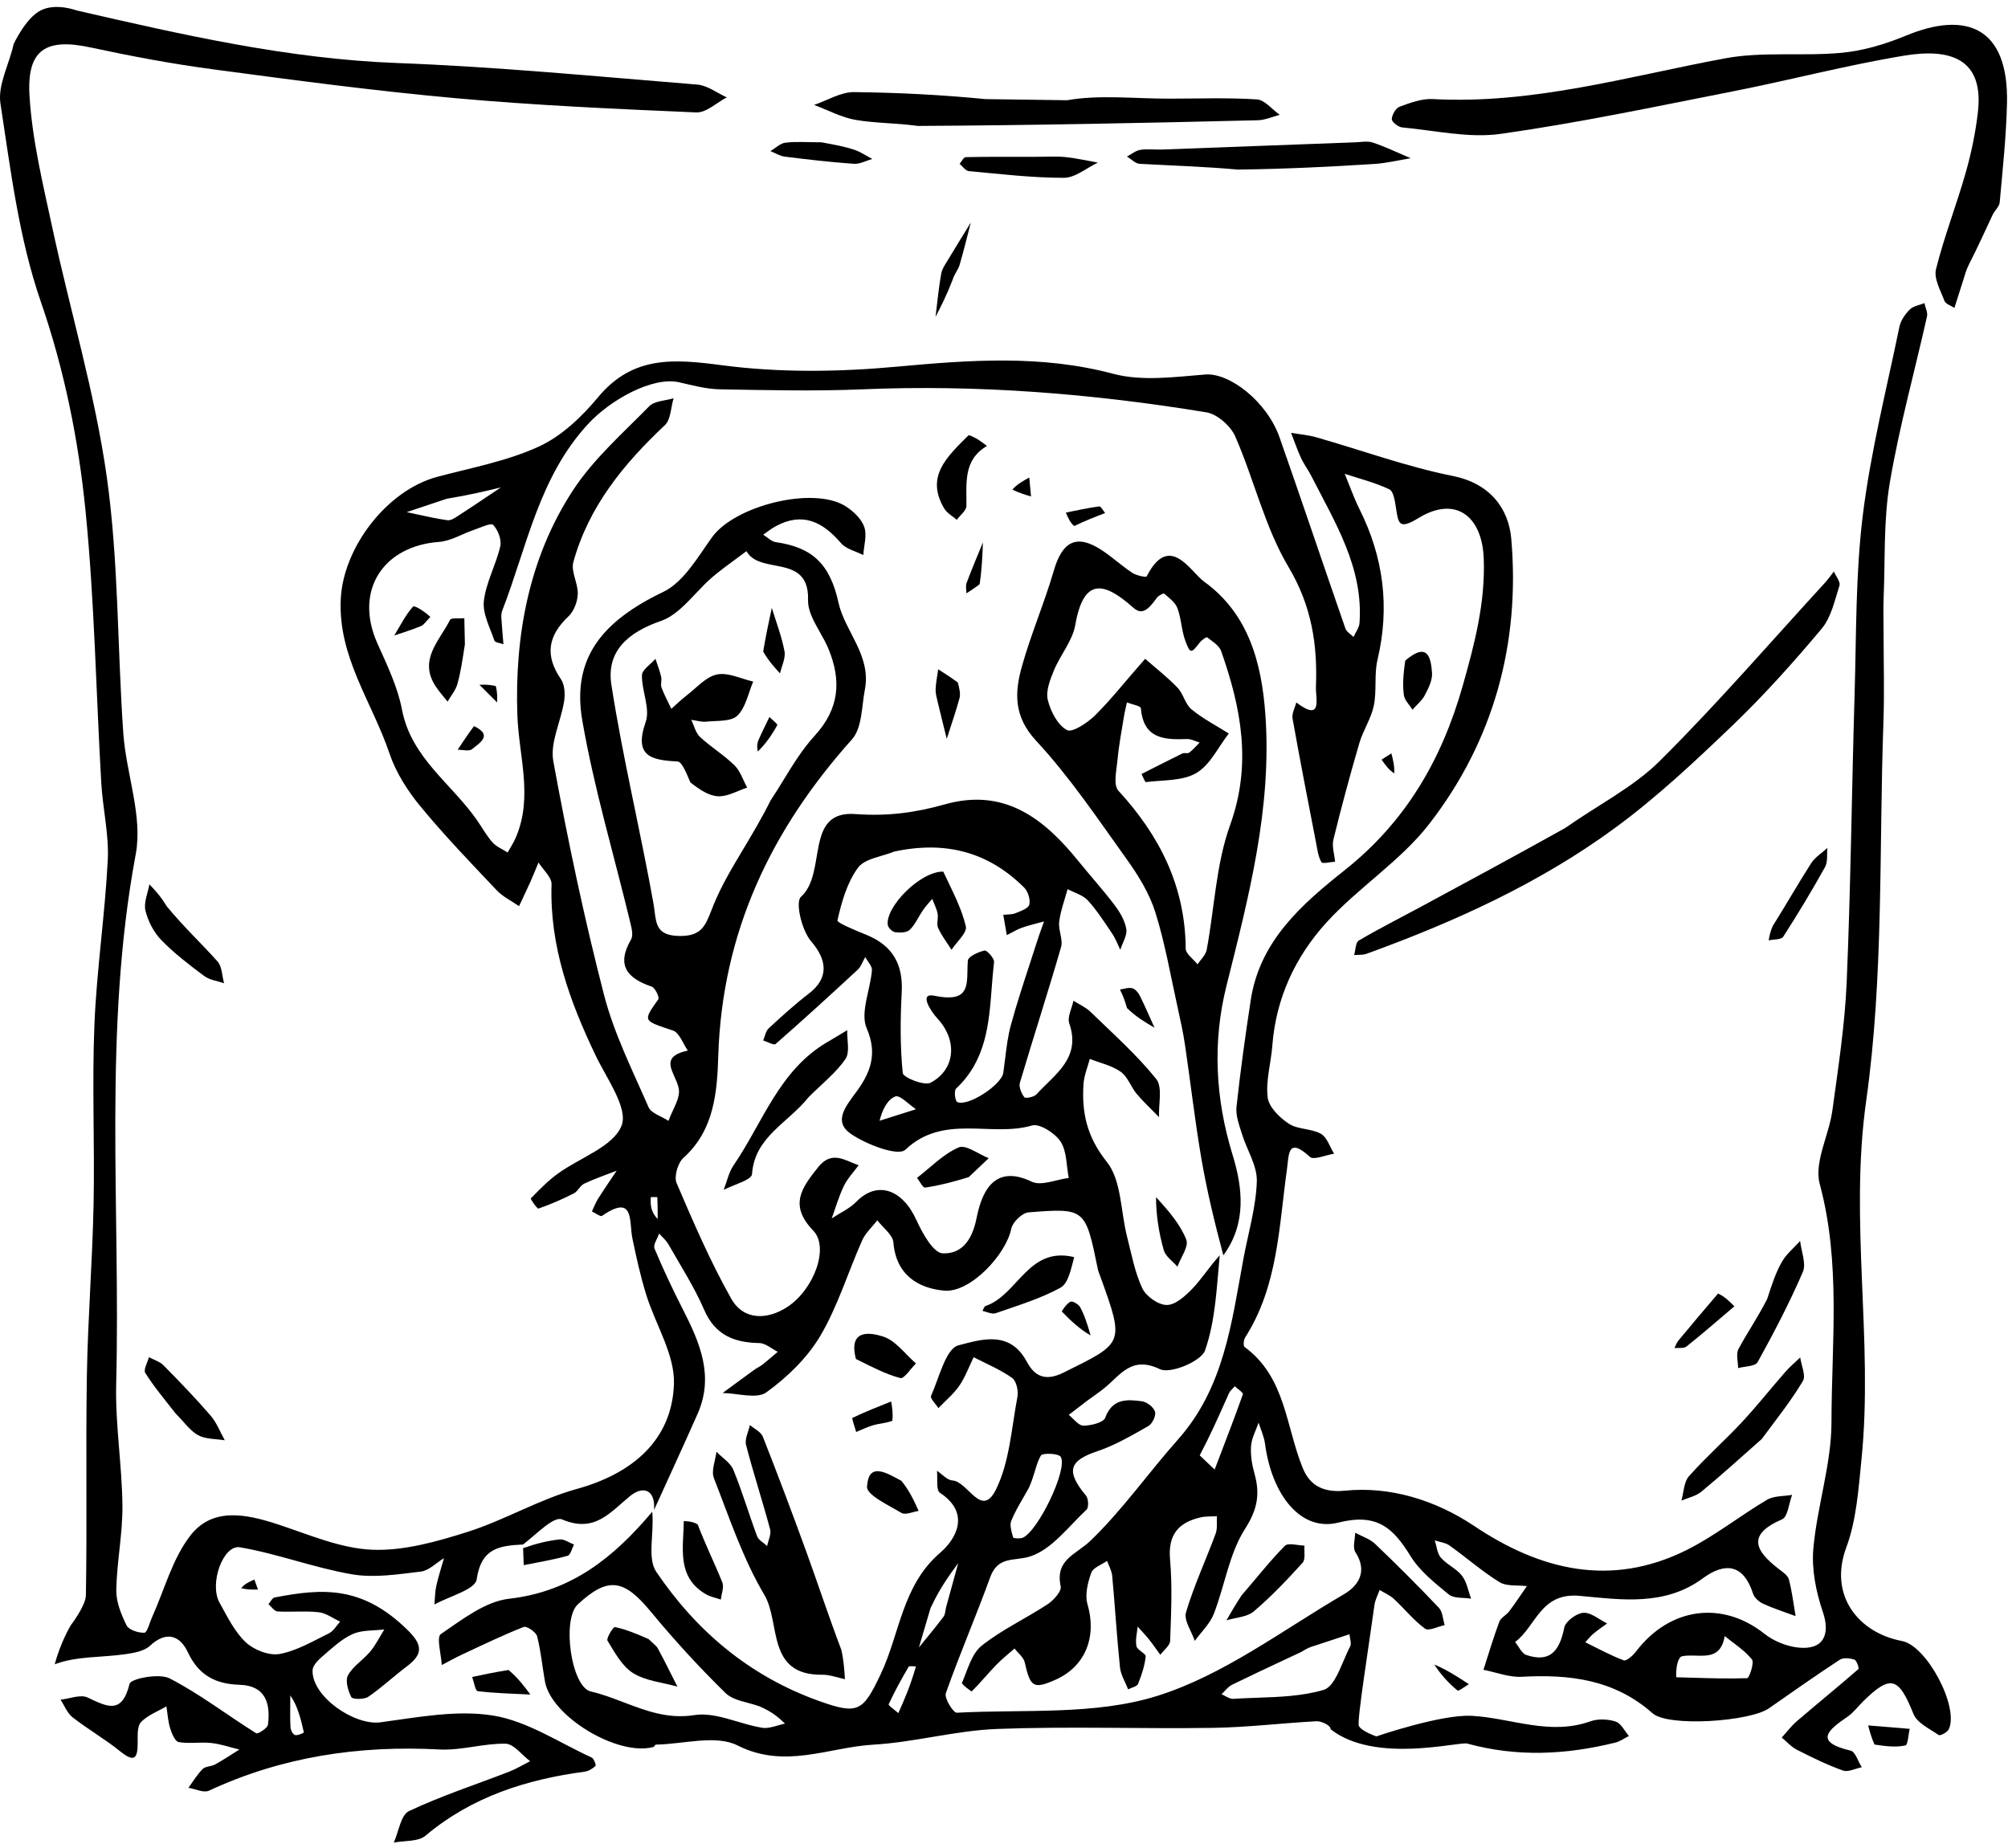 <svg width="276" height="254" viewBox="0 0 276 254" fill="none" xmlns="http://www.w3.org/2000/svg">
<path fill-rule="evenodd" clip-rule="evenodd" d="M71.9 212.311C68.646 212.473 66.142 212.789 65.517 217.115C65.315 218.514 61.744 219.426 59.714 220.561C59.791 219.712 59.782 218.845 59.965 218.02C60.251 216.727 60.666 215.463 61.026 214.187C59.965 214.83 58.956 215.901 57.834 216.035C54.704 216.408 51.435 216.931 48.39 216.41C43.197 215.523 38.183 213.587 32.991 212.696C30.662 212.296 28.732 217.721 30.169 220.296C31.235 222.204 32.23 224.29 33.775 225.746C34.893 226.801 36.981 227.62 38.423 227.36C40.783 226.933 42.998 225.602 45.21 224.524C45.837 224.218 46.245 223.463 46.753 222.914C45.773 222.463 44.825 221.736 43.807 221.621C41.94 221.41 40.029 221.625 38.145 221.513C37.712 221.487 37.314 220.861 36.9 220.511C37.181 220.194 37.419 219.657 37.749 219.593C44.355 218.315 49.819 217.949 56.066 224.107C58.16 226.171 58.102 227.429 55.915 229.069C54.118 230.417 52.476 231.981 50.623 233.241C50.051 233.629 48.464 233.619 48.293 233.293C47.833 232.415 47.43 231.017 47.834 230.283C48.529 229.021 49.935 228.173 50.89 227.024C51.652 226.109 52.187 225.005 52.824 223.985C51.352 224.173 49.738 224.048 48.446 224.633C46.916 225.326 45.617 226.579 44.309 227.697C43.724 228.196 42.985 228.942 42.962 229.599C42.838 233.182 48.692 237.237 52.3 236.753C57.437 236.063 62.797 235.016 67.786 235.826C72.491 236.59 76.846 239.545 81.327 241.596C81.636 241.738 81.962 242.651 81.856 242.75C81.456 243.122 80.902 243.465 80.368 243.537C72.321 244.616 64.844 246.988 58.476 252.342C57.471 253.186 55.598 252.999 54.127 253.288C54.8 251.796 55.088 249.49 56.215 248.957C60.658 246.856 65.371 245.33 69.966 243.546C70.969 243.157 71.9 242.584 72.865 242.096C71.738 241.251 70.626 239.717 69.482 239.694C66.462 239.634 63.406 240.645 60.404 240.486C49.366 239.9 38.792 241.467 28.714 246.153C27.993 246.488 26.848 245.908 25.9 245.754C26.541 244.882 27.099 243.925 27.858 243.171C28.25 242.782 29.045 242.838 29.575 242.543C30.712 241.912 31.795 241.185 32.9 240.497C31.614 240.185 30.343 239.735 29.039 239.597C27.556 239.44 26.015 239.723 24.559 239.471C24.066 239.386 23.612 238.298 23.393 237.591C23.093 236.62 23.034 235.574 22.872 234.561C21.688 235.254 20.313 235.763 19.392 236.712C18.853 237.267 18.924 238.525 18.924 239.467C18.924 241.505 18.638 242.46 16.525 240.746C14.449 239.062 12.097 237.722 9.987 236.077C9.247 235.501 8.864 234.467 8.319 233.642C9.575 233.51 11.064 232.882 12.041 233.343C14.724 234.607 16.76 235.74 17.81 231.461C17.986 230.744 21.886 229.98 23.306 230.711C27.465 232.852 31.224 235.764 35.212 238.257C35.443 238.401 36.764 237.566 36.827 237.087C37.212 234.162 36.492 231.712 32.97 231.598C29.632 231.491 27.318 230.319 25.82 227.12C24.762 224.859 22.903 224.106 20.619 226.23C19.82 226.972 18.422 227.216 17.254 227.386C13.996 227.862 10.506 227.635 7.526 228.777C8.319 225.746 9.715 223.436 9.715 223.436C9.715 223.436 11.78 220.739 11.805 219.31C11.983 209.256 11.773 199.196 11.94 189.141C12.071 181.276 12.702 173.42 12.862 165.555C13.03 157.335 12.64 149.098 12.976 140.888C13.285 133.316 14.429 125.781 14.813 118.209C14.99 114.707 14.123 111.163 13.92 107.627C13.202 95.183 12.993 82.691 11.764 70.299C10.794 60.515 8.865 50.893 5.593 41.417C2.598 32.743 1.463 23.378 0.061 14.233C-0.333 11.669 1.28 8.818 1.868 6.076C1.868 6.076 3.5 2.5 5.593 1.432C7.686 0.364 10.521 1.432 10.521 1.432C25.046 4.774 39.552 8.097 54.587 8.663C68.357 9.181 82.098 10.517 95.841 11.627C97.233 11.74 98.549 12.778 99.9 13.386C98.498 14.111 97.068 15.513 95.7 15.454C84.635 14.978 73.558 14.485 62.531 13.489C51.407 12.484 40.321 11.004 29.245 9.525L29.189 9.517C23.569 8.767 17.979 7.712 12.434 6.52C6.342 5.21 3.67 6.781 4.055 13.161C4.422 19.254 5.906 25.306 7.195 31.312C9.652 42.77 13.068 54.077 14.689 65.642C16.314 77.231 16.125 89.067 16.947 100.78C17.339 106.356 19.639 112.16 18.659 117.41C14.144 141.596 16.58 165.947 15.97 190.212C15.829 195.786 16.774 201.379 16.828 206.968C16.866 210.826 16.057 214.687 15.983 218.554C15.952 220.183 16.651 221.923 17.397 223.425C17.71 224.055 19.021 224.478 19.849 224.436C20.234 224.417 20.559 223.065 20.899 222.312C22.61 218.521 23.699 214.246 26.183 211.059C29.222 207.16 33.822 208.117 38.138 209.526C42.409 210.919 46.737 212.838 51.106 213.028C55.454 213.216 60.006 211.927 64.246 210.584C69.366 208.962 74.115 206.102 79.273 204.679C86.907 202.572 92.381 197.97 92.634 190.232C92.767 186.183 90.082 182.067 88.812 177.937C88.035 175.41 87.451 172.816 86.922 170.222C86.443 167.87 87.233 164.048 82.742 167.138C82.526 167.287 81.832 166.743 81.361 166.522C81.643 165.932 81.871 165.309 82.217 164.761C83.037 163.464 83.912 162.202 84.764 160.926C83.273 161.507 81.75 162.022 80.305 162.704C79.738 162.972 79.426 163.769 78.861 164.055C77.294 164.849 75.676 165.555 74.02 166.131C73.837 166.195 72.89 164.811 72.958 164.74C74.124 163.54 75.31 162.326 76.658 161.343C79.69 159.132 84.305 157.63 85.436 154.731C86.371 152.335 83.394 148.273 81.868 145.085C78.297 137.625 75.535 130.016 75.81 121.552C75.842 120.576 74.644 119.559 74.016 118.561C73.644 119.453 73.29 120.354 72.895 121.236C72.395 122.352 71.863 123.453 71.344 124.561C70.309 123.841 69.115 123.271 68.267 122.374C64.686 118.587 61.06 114.825 57.754 110.805C55.999 108.671 54.412 106.179 53.538 103.583C51.173 96.551 46.437 90.31 46.838 82.323C47.194 75.233 53.182 67.388 60.108 65.545C64.802 64.295 69.684 63.392 74.05 61.393C77.164 59.967 79.96 57.307 82.196 54.614C86.992 48.838 92.65 49.34 99.319 50.216C107.172 51.247 115.312 51.133 123.227 50.407C133.267 49.487 143.082 48.74 153.043 51.389C156.988 52.438 161.465 51.813 165.662 51.48C168.966 51.219 174.127 55.146 175.881 60.143C178.948 68.877 181.89 77.655 184.928 86.398C185.088 86.859 185.66 87.177 186.04 87.561C186.327 86.916 186.821 86.287 186.868 85.625C187.405 77.99 183.478 71.798 180.223 65.394C179.801 64.565 179.22 63.812 178.832 62.969C178.313 61.842 177.911 60.66 177.459 59.502C178.617 59.7 179.805 59.791 180.928 60.112C187.184 61.897 193.34 64.156 199.695 65.43C204.834 66.459 207.368 69.93 207.725 74.066C208.966 88.443 205.305 101.834 196.453 113.257C192.496 118.363 186.697 121.997 182.31 126.823C178.058 131.499 175.38 137.197 174.885 143.707C174.704 146.102 173.963 148.532 174.241 150.854C174.401 152.184 175.89 153.643 177.155 154.472C178.389 155.28 180.236 155.115 181.551 155.849C182.402 156.324 182.781 157.647 183.371 158.589C182.233 158.766 180.574 159.511 180.043 159.024C176.969 156.206 177.175 158.704 176.891 160.736C175.784 168.64 175.662 176.792 171.143 183.857C170.93 184.19 170.866 185.013 171.063 185.156C176.73 189.302 176.719 196.074 179.059 201.786C179.796 203.584 181.228 205.283 184.861 204.913C190.994 204.29 197.233 206.152 202.666 209.789C211.756 215.875 221.442 218.213 231.747 213.11C235.648 211.178 239.117 208.389 242.884 206.161C243.832 205.6 245.169 205.695 246.327 205.488C245.884 206.646 245.743 208.505 244.948 208.849C240.04 210.97 241.26 213.188 244.512 215.69C245.036 216.093 245.735 216.551 245.882 217.108C246.316 218.757 246.515 220.468 246.806 222.155C245.314 221.601 243.791 221.116 242.347 220.457C241.778 220.198 241.139 219.63 240.956 219.065C239.641 214.985 237.094 214.719 234.05 216.963C228.813 220.825 222.777 219.895 217.134 219.371C211.716 218.868 211.144 223.571 208.25 225.711C208.761 226.327 209.158 227.288 209.802 227.502C212.859 228.517 214.318 227.218 215.01 223.735C215.181 222.871 216.682 221.763 217.635 221.699C218.686 221.628 219.808 222.631 220.9 223.165C220.267 223.631 219.611 224.067 219.011 224.571C218.6 224.916 218.267 225.354 217.9 225.751C219.652 226.606 221.367 227.56 223.186 228.234C223.557 228.372 224.458 227.564 224.878 227.011C229.512 220.928 236.738 219.992 242.512 224.576C243.786 225.588 245.561 226.308 247.177 226.48C250.601 226.843 251.628 224.727 250.547 221.567C249.605 218.817 248.989 215.706 249.246 212.846C249.768 207.027 251.73 201.27 251.737 195.485C251.752 184.588 253.049 173.624 250.124 162.754C249.318 159.76 251.398 156.056 251.863 152.638C252.662 146.766 253.579 140.877 253.829 134.969C254.388 121.784 254.522 108.581 254.916 95.388C255.161 87.19 255.04 78.932 256.043 70.82C257.119 62.117 259.296 53.548 261.071 44.937C261.25 44.072 261.85 43.196 262.487 42.555C262.969 42.069 263.82 41.95 264.507 41.668C264.638 42.28 264.991 42.942 264.866 43.497C263.162 51.115 261.055 58.661 259.755 66.344C258.887 71.47 259.126 76.786 258.911 82.019C258.84 83.74 258.9 85.466 258.9 87.19C258.9 91.19 259.021 95.194 258.879 99.189C258.261 116.581 258.929 134.162 256.51 151.305C254.169 167.9 257.514 184.228 255.862 200.612C255.45 204.695 255.17 208.954 253.766 212.738C251.313 219.349 255.489 224.466 261.43 225.577C264.844 226.215 269.306 234.66 267.86 237.711C267.663 238.126 266.681 238.641 266.478 238.503C265.219 237.643 263.5 236.842 263.001 235.594C260.972 230.519 259.872 230.146 256.064 233.898C255.351 234.6 254.738 235.443 253.926 235.995C251.175 237.863 249.344 239.461 254.37 240.648C255.023 240.802 255.397 242.14 255.9 242.93C255.028 243.102 254.028 243.635 253.309 243.379C251.141 242.604 249.054 241.578 246.995 240.533C246.213 240.136 245.593 239.42 244.9 238.849C245.597 238.086 246.224 237.242 247.003 236.575C249.799 234.18 252.659 231.859 255.434 229.44C255.561 229.33 255.2 228.24 254.89 228.137C254.276 227.932 253.365 227.834 252.879 228.152C249.586 230.31 246.364 232.576 243.136 234.831C240.538 236.646 229.322 237.435 227.142 235.507C221.895 230.865 215.759 230.133 209.162 230.495C207.431 230.59 205.655 229.877 203.9 229.535C204.613 227.33 205.269 225.104 206.079 222.936C206.291 222.367 207.044 222.025 207.441 221.497C208.288 220.37 209.065 219.19 209.871 218.032C208.603 217.875 207.103 218.095 206.112 217.486C203.707 216.008 201.564 214.108 199.257 212.462C198.693 212.059 197.901 211.976 197.214 211.746C197.476 212.551 197.534 213.534 198.046 214.12C198.875 215.07 200.187 215.619 200.949 216.604C201.615 217.463 201.804 218.691 202.204 219.756C201.164 219.586 199.843 219.757 199.137 219.178C197.212 217.602 195.143 215.958 193.867 213.887C191.475 210.008 189.27 207.962 183.944 209.302C178.802 210.596 174.801 205.496 173.876 198.451C173.747 197.466 173.296 196.523 172.995 195.561C172.63 196.627 172.039 197.676 171.959 198.763C171.868 200.01 172.081 201.331 172.423 202.546C173.209 205.332 172.863 207.462 171.134 210.159C168.951 213.564 168.35 217.957 166.842 221.837C166.309 223.21 165.115 224.327 164.223 225.561C163.782 224.238 162.692 222.721 163.018 221.627C164.114 217.95 165.751 214.438 167.089 210.828C167.357 210.105 167.217 209.231 167.265 208.426C166.522 208.471 165.757 208.416 165.042 208.578C161.958 209.276 160.52 210.976 160.825 214.394C161.155 218.088 160.967 221.837 160.836 225.556C160.813 226.21 159.958 226.835 159.487 227.473C158.958 226.751 158.452 226.01 157.893 225.311C157.415 224.714 156.877 224.165 156.366 223.595C156.291 224.497 156.029 225.438 156.207 226.288C156.322 226.834 157.518 227.291 157.474 227.707C157.337 228.987 156.92 230.262 156.428 231.463C156.273 231.84 155.534 231.977 155.063 232.224C154.675 231.218 154.049 230.237 153.942 229.202C153.507 225.017 153.259 220.813 152.874 216.623C152.81 215.92 152.411 215.247 152.167 214.561C151.411 215.098 150.241 215.489 149.989 216.204C149.512 217.556 149.096 219.231 149.477 220.529C150.79 224.997 149.185 229.103 145.043 230.918C142.051 232.228 141.614 231.927 140.852 228.517C140.695 227.811 139.931 227.241 139.447 226.608C138.598 227.363 137.697 228.068 136.912 228.885C135.772 230.068 134.729 231.345 133.566 232.503C133.528 232.541 132.145 231.509 132.22 231.338C132.994 229.557 133.533 227.341 134.923 226.23C137.699 224.014 141.014 222.484 144.004 220.516C144.822 219.977 145.935 218.745 145.791 218.072C144.993 214.362 147.901 213.707 149.892 211.789C154.29 207.553 157.845 202.455 161.922 197.869C168.234 190.769 169.284 181.837 170.901 173.077C171.559 169.518 172.635 165.976 172.75 162.401C172.82 160.235 171.364 158.037 170.688 155.824C170.323 154.63 169.829 153.34 169.957 152.155C170.487 147.25 171.171 142.358 171.914 137.48C173.154 129.331 178.923 124.312 184.842 119.607C193.235 112.934 198.189 104.419 201.092 94.131C202.718 88.372 204.157 82.823 203.943 76.818C203.73 70.848 199.996 68.137 194.989 71.203C192.335 72.828 192.212 72.025 191.889 69.911L191.874 69.81C191.735 68.908 191.55 67.543 190.968 67.266C189.024 66.34 186.891 65.811 184.83 65.13C185.506 66.76 186.089 68.436 186.874 70.011C190.172 76.619 191.048 83.458 189.339 90.688C188.859 92.719 189.255 94.949 188.831 97.002C188.464 98.781 187.356 100.395 186.84 102.159C185.557 106.547 184.366 110.964 183.278 115.404C183.048 116.345 183.416 117.433 183.507 118.453C182.856 118.489 181.785 118.773 181.631 118.514C181.189 117.767 181.078 116.808 180.906 115.919C179.8 110.208 178.681 104.499 177.661 98.772C177.539 98.088 177.99 97.3 178.176 96.561C181.846 99.335 180.812 95.993 180.875 94.405C181.106 88.593 180.281 83.27 177.108 77.94C173.845 72.46 172.384 65.931 169.793 60.011C169.158 58.561 167.318 56.926 165.819 56.679C150.186 54.113 134.453 52.847 118.58 53.515C112.035 53.791 105.467 53.633 98.912 53.515C97.045 53.481 95.171 52.964 93.329 52.546C89.744 51.732 83.949 54.903 80.826 58.288C74.06 65.622 72.438 75.157 69.033 83.94C68.921 84.229 68.889 84.572 68.909 84.885C68.986 86.111 69.098 87.336 69.197 88.561C68.766 88.395 68.044 88.327 67.95 88.048C67.347 86.254 66.306 84.347 66.508 82.605C66.803 80.052 68.177 77.642 68.762 75.095C68.969 74.195 68.448 72.848 67.788 72.154C67.479 71.83 66.034 72.536 65.128 72.844C63.523 73.389 61.963 74.376 60.335 74.494C52.738 75.044 48.607 81.119 51.872 88.44C53.188 91.39 54.652 94.391 55.246 97.52C56.509 104.166 62.041 107.694 65.531 112.696C66.251 113.727 66.858 114.854 67.686 115.787C68.224 116.394 69.069 116.728 69.776 117.185C70.15 116.507 70.585 115.855 70.89 115.147C73.308 109.54 71.307 103.956 71.112 98.301C70.739 87.449 72.676 76.71 78.744 67.415C81.556 63.108 85.585 59.571 89.228 55.849C89.96 55.102 91.446 55.093 92.584 54.745C92.205 56.001 92.213 57.668 91.386 58.446C85.725 63.77 80.909 69.638 78.808 77.264C78.449 78.566 79.467 80.191 79.415 81.651C79.378 82.706 78.888 84.017 78.138 84.725C75.325 87.382 74.855 90.085 77.094 93.349C77.617 94.111 77.692 95.389 77.542 96.364C77.113 99.151 75.582 102.066 76.053 104.643C78.022 115.41 80.285 126.144 83.018 136.74C84.392 142.065 86.923 147.106 89.138 152.185C89.516 153.049 90.944 153.456 91.887 154.074C92.404 152.582 93.552 150.969 93.293 149.627C92.885 147.513 90.324 145.323 94.543 144.417C93.871 143.465 93.385 141.955 92.493 141.656C88.344 140.265 88.341 140.411 90.487 137.36C90.671 137.099 90.049 135.786 89.575 135.624C86.189 134.466 84.678 132.686 86.743 129.134C87.06 128.588 86.831 127.636 86.651 126.893L86.633 126.815C84.409 117.575 81.665 108.427 80.043 99.083C78.557 90.53 82.709 85.422 91.154 81.37C93.952 80.028 95.895 76.611 97.851 73.873C100.968 69.51 111.806 66.772 116.248 69.602C117.299 70.272 118.402 71.32 118.794 72.436C119.192 73.569 118.74 75 118.661 76.3C117.62 75.767 116.295 75.478 115.591 74.656C113.095 71.744 110.35 70.34 106.655 72.32C106.037 72.651 105.483 73.103 104.9 73.499C105.477 73.853 106.021 74.437 106.636 74.525C111.559 75.228 114.069 77.43 115.252 82.851C116.102 86.745 119.778 90.1 118.881 94.767C118.43 97.113 118.506 100.072 117.101 101.641C105.96 114.086 99.257 128.154 98.726 145.151C98.576 149.967 98.211 155.341 93.947 159.15C93.17 159.844 92.618 161.733 93 162.628C95.299 168.011 97.636 173.415 100.501 178.507C102.217 181.556 105.493 181.428 108.193 179.674C111.877 177.283 114.01 171.479 111.795 169.181C108.399 165.658 110.199 163.283 112.449 160.451C114.329 158.084 116.132 159.518 118.018 160.179C117.33 161.122 116.492 161.992 115.99 163.025C115.3 164.446 114.865 165.991 114.321 167.482C115.459 166.73 116.771 166.147 117.703 165.194C120.55 162.28 124.02 163.427 125.968 167.726C126.778 169.513 128.286 172.232 129.571 172.287C131.995 172.389 133.56 170.751 134.217 167.501C134.778 164.73 136.175 159.727 141.806 162.436C143.118 163.067 145.182 162.135 146.9 161.922C146.566 160.227 146.65 158.258 145.773 156.919C145.015 155.762 142.898 154.405 141.841 154.714C136.197 156.361 129.711 153.055 124.439 158.046C123.444 158.988 119.066 157.324 116.944 155.857C114.505 154.171 116.21 152.123 117.693 150.107C119.518 147.626 120.711 144.992 119.131 141.364C118.198 139.221 119.634 136.08 119.846 133.375C119.891 132.798 119.25 132.167 118.926 131.561C118.584 132.15 118.359 132.865 117.881 133.308C114.166 136.755 110.422 140.171 106.609 143.51C106.368 143.722 105.485 143.202 104.9 143.022C105.144 142.457 105.245 141.737 105.659 141.354C107.443 139.702 109.25 138.061 111.176 136.582C113.96 134.442 113.714 131.974 111.468 129.367C110.209 127.905 109.287 124.006 110.086 123.287C113.749 119.992 110.483 111.379 117.577 111.902C122.002 112.228 125.83 111.709 129.863 110.571C138.089 108.25 143.525 112.54 148.275 118.428C149.895 120.435 151.638 122.347 153.19 124.404C153.923 125.374 154.616 126.538 154.81 127.7C154.957 128.583 154.288 129.602 153.983 130.561C153.622 129.824 153.339 129.035 152.884 128.361C151.823 126.788 150.795 125.165 149.523 123.773C148.843 123.029 147.684 122.723 146.741 122.22C146.338 123.711 145.776 125.183 145.586 126.701C145.443 127.841 146.143 129.146 145.84 130.197C144.04 136.436 142.027 142.613 140.184 148.84C140.013 149.418 140.391 150.305 140.796 150.832C140.947 151.029 142.122 150.806 142.458 150.436C144.964 147.68 148.631 145.47 146.973 140.682C146.672 139.812 147.33 138.61 147.546 137.561C148.336 138.067 149.239 138.457 149.898 139.098C152.985 142.098 156.237 144.979 158.919 148.314C159.825 149.44 159.223 151.777 159.311 153.561C158.279 152.499 157.183 151.492 156.235 150.36C155.432 149.4 155.005 148.008 154.043 147.328C152.822 146.464 151.229 146.126 149.796 145.561C149.497 146.693 149.014 147.812 148.933 148.959C148.657 152.916 149.38 156.269 152.13 159.709C154.158 162.246 154.024 166.496 154.91 169.969C155.523 172.373 155.971 174.875 157.01 177.091C157.528 178.195 159.201 179.377 160.362 179.387C161.535 179.397 162.899 178.174 163.857 177.18C165.195 175.792 166.233 174.115 167.65 172.561C167.233 176.95 167.077 181.519 165.631 185.634C165.104 187.134 160.861 188.897 159.432 188.21C155.568 186.354 154.057 188.936 151.893 190.731C151.087 191.4 150.201 191.972 149.362 192.602C148.535 193.224 147.72 193.863 146.9 194.494C147.571 195.021 148.244 195.978 148.912 195.974C149.954 195.968 151.667 195.557 151.914 194.884C152.894 192.214 154.911 192.352 156.957 192.623C157.641 192.714 158.562 193.429 158.758 194.053C158.925 194.585 158.39 195.717 157.848 196.025C155.571 197.318 153.266 198.672 150.802 199.499C146.923 200.801 146.486 202.244 149.274 205.596C149.613 206.004 149.669 207.214 149.351 207.512C146.865 209.842 144.562 213.001 141.58 213.955C139.434 214.641 137.177 213.844 136.108 216.797C134.169 222.151 131.898 227.386 130.006 232.756C129.768 233.429 131.026 235.461 131.513 235.435C140.744 234.939 150.459 235.814 159.048 233.128C168.169 230.276 176.269 224.088 184.701 219.163C186.747 217.968 188.007 216.001 186.298 213.357C185.89 212.726 186.259 211.592 186.27 210.69C187.193 211.193 188.275 211.528 189.009 212.228C192.002 215.083 194.93 218.009 197.775 221.01C198.296 221.561 198.32 222.583 198.573 223.388C197.651 223.581 196.379 224.251 195.871 223.878C194.299 222.728 193.052 221.144 191.608 219.804C191.048 219.284 190.297 218.969 189.633 218.561C189.389 219.247 189.017 219.916 188.92 220.622C188.164 226.151 186.5 236.5 186.771 237.224C187.043 237.948 189.181 238.689 189.181 238.689C189.181 238.689 198.093 235.62 202.324 235.862C207.738 236.171 213.005 238.617 218.613 236.614C219.647 236.244 221.01 236.305 222.065 236.648C222.813 236.89 223.297 237.942 223.9 238.632C223.279 238.942 222.689 239.379 222.032 239.541C215.26 241.216 208.529 241.557 201.668 239.674C200.537 239.364 189 242.5 182.9 237.711C182.9 237.114 181.525 236.576 180.974 236.605C176.218 236.858 171.473 237.444 166.718 237.516C156.832 237.665 146.933 237.291 137.059 237.665C131.365 237.88 125.731 239.495 120.033 239.825C113.88 240.181 107.925 243.231 101.373 239.932C98.373 238.422 93.939 239.756 90.155 239.82C90.036 239.822 89.938 240.111 89.799 240.149C84.902 241.461 75.769 235.953 74.907 231.155C74.533 229.077 74.353 226.954 73.823 224.921C73.673 224.344 72.392 223.483 71.981 223.645C69.118 224.77 66.341 226.118 63.549 227.42C62.588 227.869 61.661 228.391 60.719 228.88C60.644 227.409 59.965 225.047 60.597 224.619C63.518 222.639 66.684 220.14 69.982 219.766C78.631 218.784 84.428 214.005 89.65 207.811C89.94 210.768 88.933 214.184 90.202 216.06C95.723 224.221 103.019 230.398 112.548 233.813C117.945 235.748 118.607 235.273 121.041 230.159C123.689 224.595 123.971 217.959 129.228 213.442C131.396 211.579 133.465 208.021 129.196 205.204C128.636 204.835 128.902 203.215 128.786 202.175C129.49 202.64 130.172 203.457 130.904 203.505C133.055 203.646 134.891 208.789 136.884 204.771C138.772 200.964 139.028 196.329 139.843 192.027C139.999 191.202 139.707 189.83 139.122 189.416C137.498 188.265 135.611 187.487 133.828 186.561C133.185 187.878 132.681 189.29 131.86 190.484C131.073 191.627 129.957 192.544 128.985 193.561C128.623 192.992 127.818 192.223 127.97 191.886C129.092 189.396 129.997 185.37 131.749 184.93C134.571 184.223 138.721 182.719 141.088 187.106C141.971 188.743 143.275 190.123 146.151 188.696C154.496 184.555 154.618 184.802 151.2 175.361C151.096 175.071 150.966 174.784 150.905 174.484L150.898 174.453C149.187 166.103 149.173 166.035 141.369 166.656C140.492 166.726 139.178 168.005 138.995 168.911C138.283 172.446 133.368 177.744 129.776 177.414C126.183 177.085 123.158 175.233 122.798 170.797C122.711 169.727 121.357 168.761 120.586 167.747C119.879 168.663 118.96 169.485 118.502 170.512C116.56 174.871 115.167 179.534 112.764 183.609C110.976 186.64 108.218 189.317 105.343 191.392C104.01 192.355 101.372 191.511 99.325 191.486C100.769 190.426 102.208 189.359 103.659 188.309C104.037 188.035 104.477 187.842 104.842 187.554C105.545 186.998 106.216 186.401 106.9 185.82C106.055 185.401 105.218 184.637 104.366 184.621C100.892 184.555 98.29 183.529 96.778 180.03C95.432 176.916 93.566 174.024 91.883 171.06C91.564 170.498 91.031 170.057 90.597 169.561C90.364 170.259 89.749 171.118 89.963 171.63C91.15 174.472 92.469 177.265 93.871 180.009C96.201 184.569 98.176 189.162 95.89 194.336C93.935 198.763 91.9 203.154 89.9 207.561C90.107 204.669 88.328 204.243 86.612 205.644C83.816 207.926 81.728 210.772 77.242 208.858C76.121 208.38 73.715 210.912 71.9 212.311ZM111.982 101.13C110.317 102.946 109.003 105.085 107.69 107.224C107.104 108.179 106.517 109.135 105.9 110.061C104.718 112.449 103.432 114.598 102.199 116.659C100.648 119.251 99.181 121.704 98.108 124.319C97.993 124.6 97.887 124.871 97.785 125.131C96.931 127.311 96.382 128.712 93.354 128.66C90.394 128.609 90.21 127.155 89.972 125.267C89.927 124.911 89.88 124.54 89.812 124.16C89.052 119.906 88.179 115.671 87.307 111.436C87.159 110.717 87.01 109.998 86.863 109.279C85.829 104.245 84.823 99.208 84.035 94.136C83.322 89.545 86.278 86.936 90.857 85.352C92.663 84.727 94.136 83.168 95.618 81.599C96.366 80.807 97.117 80.012 97.913 79.334C98.945 78.457 100.04 77.654 101.135 76.851C101.626 76.491 102.117 76.131 102.603 75.764C103.357 77.118 104.912 77.417 106.486 77.72C108.808 78.167 111.172 78.621 111.068 82.478C111.029 83.942 111.86 85.418 112.699 86.906C113.133 87.677 113.57 88.452 113.888 89.229C115.659 93.561 115.389 97.415 111.982 101.13ZM115.108 126.514C115.677 123.995 116.432 121.318 117.928 119.281C118.573 118.403 119.884 118.015 121.195 117.627C121.783 117.453 122.372 117.279 122.9 117.061C130.085 115.514 135.94 117.196 140.765 122C141.298 122.531 141.652 123.651 141.48 124.348C141.363 124.822 140.491 125.168 139.799 125.443L139.797 125.443C139.795 125.444 139.792 125.445 139.789 125.446C139.714 125.476 139.641 125.505 139.571 125.534C139.223 125.675 138.825 125.695 138.428 125.715C138.25 125.724 138.073 125.733 137.9 125.752L138.385 128.547C138.597 128.441 138.806 128.328 139.015 128.216C139.484 127.963 139.953 127.711 140.449 127.534C141.146 127.287 141.863 127.098 142.581 126.909C142.888 126.828 143.195 126.747 143.5 126.661C143.399 126.952 143.295 127.241 143.192 127.531C142.967 128.161 142.742 128.79 142.539 129.426C142.21 130.456 141.875 131.483 141.539 132.51L141.537 132.514L141.536 132.518L141.535 132.522L141.534 132.526C140.624 135.308 139.714 138.091 138.944 140.911C138.534 142.414 138.344 143.977 138.154 145.539C138.075 146.186 137.997 146.832 137.903 147.475C137.66 149.13 133.045 152.165 131.57 151.486C131.274 151.35 131.112 149.925 131.407 149.648C135.548 145.763 135.931 140.755 136.314 135.762C136.404 134.586 136.494 133.41 136.633 132.25C136.693 131.747 135.655 130.594 135.327 130.665C134.466 130.85 133.073 131.495 133.029 132.048C132.992 132.507 132.984 132.967 132.976 133.413C132.934 135.82 132.899 137.806 128.415 136.875C126.265 136.429 127.899 138.975 128.874 140.033C131.612 143.002 131.347 146.991 127.914 148.831C127.056 149.291 124.145 148.119 124.083 147.506C123.713 143.825 123.746 140.081 123.942 136.374C124.144 132.57 122.697 130.01 119.182 128.546C119.103 128.513 119.02 128.478 118.934 128.443C118.851 128.409 118.766 128.373 118.678 128.337C117.178 127.718 115.036 126.834 115.108 126.514ZM89.447 221.536C92.668 225.437 96.104 229.184 99.715 232.724C100.471 233.465 101.647 233.778 102.824 234.09C103.363 234.233 103.901 234.377 104.4 234.561C106.233 235.351 107.066 236.141 107.9 236.932C107.569 236.998 107.234 237.094 106.899 237.191C106.166 237.402 105.433 237.614 104.752 237.503C103.63 237.32 102.494 236.986 101.363 236.653C99.338 236.056 97.332 235.465 95.453 235.762C91.838 236.335 88.789 235.172 85.751 234.014C84.255 233.443 82.761 232.874 81.204 232.513C78.498 231.886 77.205 222.592 79.415 220.545C83.567 216.699 85.738 217.043 89.447 221.536ZM240.804 228.116C241.157 228.561 240.428 230.677 240.149 230.687C237.584 230.771 235.013 230.695 232.442 230.618C231.761 230.598 231.08 230.578 230.4 230.561C230.328 229.227 230.636 227.783 231.207 227.669C231.802 227.551 232.451 227.569 233.094 227.587C234.864 227.637 236.597 227.685 237.065 224.896C237.426 225.192 237.801 225.476 238.176 225.761L238.355 225.897C239.248 226.576 240.128 227.265 240.804 228.116ZM140.541 211.389C140.149 211.532 139.295 211.476 139.259 211.346C139.237 211.265 139.214 211.182 139.19 211.098C138.992 210.402 138.767 209.61 139.001 209.041C139.459 207.93 140.067 206.881 140.675 205.832C140.92 205.41 141.165 204.987 141.4 204.561C141.809 203.67 142.052 202.865 142.27 202.142C142.505 201.366 142.711 200.682 143.064 200.087C143.295 199.698 145.499 199.777 145.794 200.258C146.831 201.952 142.591 210.64 140.541 211.389ZM55.9 70.4L61.4 68.561C64.547 68.042 66.695 67.522 68.842 67.003C68.327 67.347 67.813 67.693 67.299 68.038L67.294 68.041C65.92 68.964 64.546 69.887 63.156 70.786C63.103 70.82 63.049 70.856 62.993 70.892L62.991 70.894L62.99 70.895C62.514 71.208 61.956 71.575 61.499 71.511C60.132 71.321 58.78 71.025 57.428 70.729L57.426 70.728C56.918 70.617 56.409 70.505 55.9 70.4ZM166.953 202.007L164.9 200.061C166.33 197.336 167.382 194.975 168.406 192.676L168.411 192.665L168.419 192.648C168.584 192.277 168.749 191.907 168.914 191.538C169.028 191.284 169.235 191.072 169.441 190.86C169.537 190.761 169.632 190.663 169.719 190.561C169.844 190.678 170.01 190.81 170.176 190.942C170.532 191.225 170.889 191.508 170.839 191.647C169.831 194.494 168.75 197.315 167.669 200.137C167.43 200.76 167.191 201.384 166.953 202.007ZM126.304 226.465L127.9 221.061C129.169 218.33 130.438 216.6 131.708 214.869L131.268 216.467L131.264 216.481L131.26 216.495C130.855 217.968 130.45 219.441 130.047 220.915C130.007 221.063 129.982 221.223 129.957 221.382C129.907 221.697 129.857 222.011 129.688 222.236C128.894 223.291 128.057 224.315 127.221 225.339C126.915 225.714 126.609 226.089 126.304 226.465ZM125.9 152.479L120.9 154.061C121.265 152.561 121.968 151.148 123.058 150.721C123.487 150.553 124.215 151.148 124.943 151.744L125.066 151.845C125.353 152.079 125.637 152.306 125.9 152.479ZM122.151 234.273C122.958 232.509 123.905 230.807 124.885 229.129C124.951 229.017 125.237 229.034 125.523 229.051C125.656 229.058 125.789 229.066 125.9 229.061C125.092 231.868 124.284 233.676 123.477 235.484C123.329 235.352 123.134 235.199 122.939 235.046C122.519 234.716 122.099 234.386 122.151 234.273ZM40.553 238.503C40.257 238.414 39.948 237.824 39.929 237.442C39.876 236.381 39.885 235.317 39.893 234.253C39.897 233.856 39.9 233.458 39.9 233.061C40.874 234.42 41.357 236.277 41.767 238.151C41.777 238.196 40.908 238.609 40.553 238.503ZM89.451 164.563C89.452 164.547 90.348 164.547 90.348 164.563C90.393 165.477 90.396 166.392 90.399 167.308L90.4 167.561C89.403 166.561 89.402 165.561 89.451 164.563ZM178.9 227.061C178.089 227.443 177.278 227.823 176.466 228.203C174.089 229.316 171.712 230.43 169.356 231.585C168.97 231.774 168.656 232.108 168.342 232.442C168.197 232.597 168.052 232.751 167.9 232.892C168.07 232.962 168.241 233.055 168.412 233.148C168.782 233.348 169.152 233.549 169.507 233.526C170.581 233.456 171.665 233.418 172.75 233.379C175.879 233.268 179.015 233.156 181.926 232.297C183.129 231.942 183.913 230.098 184.675 228.303C184.971 227.606 185.264 226.916 185.577 226.324C185.731 226.034 185.652 225.62 185.573 225.207C185.536 225.016 185.5 224.826 185.486 224.648C185.222 224.735 184.959 224.822 184.695 224.91L184.191 225.077C183.043 225.458 181.895 225.839 180.745 226.211C180.734 226.214 180.723 226.217 180.712 226.221C180.697 226.226 180.682 226.231 180.666 226.235L180.574 226.264C180.18 226.385 179.727 226.524 178.9 227.061Z" fill="black"/>
<path d="M168.15 172.561C166.963 168.125 165.891 163.711 165.126 159.246C164.243 154.085 163.652 148.875 162.887 143.693C162.635 141.989 162.267 140.3 161.893 138.617C160.912 134.203 160.154 129.716 158.805 125.416C157.987 122.812 156.463 120.337 154.854 118.092C150.877 112.545 147.044 106.815 142.423 101.836C139.294 98.465 139.453 95.176 140.471 91.565C141.721 87.125 143.563 82.853 144.853 78.422C146.03 74.375 148.007 73.371 151.439 75.628C152.896 76.586 154.191 77.791 155.646 78.753C156.199 79.118 157.529 79.387 157.605 79.24C160.738 73.109 163.637 78.607 165.495 79.946C171.581 84.332 173.423 91.054 173.931 98.303C174.829 111.115 171.645 123.26 168.579 135.509C166.657 143.187 167.029 150.973 169.413 158.729C170.802 163.243 171.385 168.151 168.15 172.561ZM157.4 90.561C158.9 91.877 160.49 93.107 161.865 94.544C162.663 95.378 162.904 96.799 163.765 97.505C165.331 98.791 167.173 99.74 168.9 100.83C167.446 102.694 166.336 105.138 164.443 106.258C162.545 107.38 159.868 107.205 157.52 107.508C157.364 107.528 157.109 106.786 156.9 106.399C158.77 105.453 160.634 104.494 162.518 103.575C162.789 103.444 163.243 103.625 163.459 103.46C163.984 103.061 164.418 102.543 164.888 102.072C164.301 101.902 163.707 101.564 163.128 101.589C159.965 101.725 157.145 101.51 156.815 97.35C156.79 97.038 155.562 96.822 154.894 96.561C154.749 97.248 154.576 97.93 154.465 98.622C154.157 100.539 153.785 102.452 153.61 104.382C153.478 105.837 152.985 107.891 153.724 108.694C159.402 114.874 162.913 121.838 162.974 130.389C162.979 131.117 164.034 131.837 164.601 132.561C165.034 131.898 165.724 131.284 165.859 130.566C166.932 124.84 167.131 118.817 169.077 113.419C172.095 105.05 170.604 97.33 167.849 89.499C167.577 88.726 166.628 88.163 165.913 87.605C165.816 87.529 165.165 87.99 164.914 88.313C163.734 89.838 163.612 89.905 162.943 88.143C162.396 86.699 162.378 85.056 161.842 83.606C161.548 82.812 160.699 82.199 160.016 81.601C159.916 81.513 159.23 81.874 159.017 82.173C157.701 84.016 156.882 84.521 155.759 83.522C151.705 79.92 148.937 79.383 147.797 85.912C147.417 88.094 145.74 90.025 144.862 92.156C144.335 93.435 143.723 94.996 144.021 96.218C144.4 97.778 145.368 99.665 146.65 100.354C147.397 100.755 149.509 99.342 150.56 98.296C152.826 96.038 154.804 93.49 157.4 90.561Z" fill="black"/>
<path d="M270.65 36.311C270.233 37.158 270.081 37.76 269.897 38.352C269.484 39.68 269.056 41.002 268.634 42.327C268.162 42.012 267.43 41.794 267.268 41.363C266.732 39.94 265.782 38.284 266.105 36.996C267.228 32.51 268.925 28.172 270.193 23.717C270.963 21.009 271.539 18.213 271.862 15.418C272.715 8.023 268.033 6.609 261.731 7.649C253.863 8.948 246.122 10.994 238.291 12.537C227.642 14.634 217.006 16.887 206.27 18.403C201.877 19.024 197.235 17.93 192.715 17.514C192.181 17.464 191.285 16.745 191.302 16.371C191.33 15.766 191.855 14.857 192.384 14.664C193.84 14.133 195.426 13.537 196.926 13.618C210.696 14.362 223.778 10.504 237.092 8.023C242.317 7.049 247.835 7.764 253.176 7.254C256.167 6.968 259.193 6.048 261.988 4.893C270.203 1.5 276.109 3.656 275.862 14.225C275.756 18.757 275.267 23.283 274.86 27.803C274.805 28.414 274.158 28.953 273.871 29.565C272.86 31.721 271.887 33.894 270.65 36.311Z" fill="black"/>
<path d="M215.15 113.811C219.674 110.62 224.489 108.224 228.111 104.627C236.001 96.792 243.285 88.346 250.809 80.143C251.263 79.647 251.65 79.09 252.067 78.561C252.345 79.213 252.997 79.985 252.834 80.496C252.182 82.541 251.7 84.86 250.383 86.431C246.509 91.05 242.467 95.569 238.117 99.737C232.986 104.655 227.758 109.565 222.047 113.763C211.642 121.411 199.935 126.716 187.824 131.113C187.305 131.302 186.693 131.234 186.125 131.286C186.328 130.6 186.317 129.552 186.768 129.287C189.561 127.641 192.462 126.18 195.317 124.64C201.848 121.119 208.373 117.588 215.15 113.811Z" fill="black"/>
<path d="M126.149 17.311C123.141 16.894 120.345 16.948 117.637 16.487C115.664 16.151 113.808 15.134 111.899 14.421C113.734 13.801 115.576 12.639 117.403 12.66C123.422 12.73 129.455 13.035 135.446 13.623L146.689 13.778C150.999 13 155.953 13.561 160.61 13.561C164.658 13.561 168.716 13.406 172.748 13.663C173.839 13.732 174.851 15.044 175.899 15.786C174.896 16.044 173.897 16.506 172.888 16.53C157.393 16.907 141.896 17.227 126.149 17.311Z" fill="black"/>
<path d="M170.149 23.311C165.481 22.894 161.06 22.764 156.646 22.518C156.047 22.484 155.481 21.866 154.899 21.518C155.509 21.199 156.09 20.705 156.735 20.602C157.707 20.445 158.724 20.593 159.72 20.556C168.558 20.231 177.395 19.892 186.233 19.565C187.063 19.534 187.966 19.35 188.712 19.603C190.48 20.201 192.175 21.019 193.899 21.748C192.244 22.019 190.598 22.429 188.932 22.536C182.758 22.932 176.578 23.227 170.149 23.311Z" fill="black"/>
<path d="M111.149 150.811C108.296 154.404 103.731 156.242 103.364 161.402C103.306 162.21 100.83 162.845 99.472 163.561C99.914 162.427 100.162 161.16 100.832 160.182C104.841 154.332 107.083 147.126 113.699 143.259C114.622 142.72 115.533 142.161 116.449 141.611C116.404 142.956 116.851 144.64 116.209 145.577C114.921 147.454 113.037 148.923 111.149 150.811Z" fill="black"/>
<path d="M242.15 197.811C239.222 200.405 236.586 202.798 233.841 205.06C233.1 205.67 232.031 205.88 231.112 206.273C231.437 205.14 231.441 203.723 232.146 202.926C234.43 200.344 237.037 198.053 239.392 195.53C241.48 193.293 243.381 190.883 245.398 188.58C246.021 187.869 246.754 187.256 247.437 186.598C247.591 187.695 248.251 189.093 247.809 189.835C246.205 192.529 244.233 195.004 242.15 197.811Z" fill="black"/>
<path d="M242.9 178.561C243.566 176.506 244.101 174.873 244.944 173.42C245.562 172.355 246.586 171.525 247.428 170.589C247.586 172.023 248.297 173.695 247.801 174.847C245.973 179.089 243.82 183.2 241.585 187.247C241.261 187.834 239.824 187.807 238.902 188.063C238.901 187.174 238.588 186.117 238.958 185.427C240.135 183.232 241.566 181.173 242.9 178.561Z" fill="black"/>
<path d="M22.899 124.561C25.248 127.41 27.681 129.684 29.893 132.155C30.525 132.862 30.516 134.142 30.8 135.16C29.881 134.841 28.814 134.719 28.069 134.165C26.011 132.63 23.946 131.053 22.165 129.219C21.13 128.153 20.346 126.631 19.994 125.182C19.728 124.083 20.323 122.776 20.534 121.561C21.323 122.394 22.111 123.228 22.899 124.561Z" fill="black"/>
<path d="M141.899 21.561C143.732 21.561 145.075 21.459 146.395 21.588C147.907 21.735 149.399 22.087 150.899 22.351C149.344 23.087 147.789 24.441 146.233 24.443C141.873 24.448 137.51 23.921 133.156 23.52C132.71 23.479 132.317 22.868 131.899 22.521C132.177 22.201 132.447 21.61 132.732 21.603C135.62 21.534 138.51 21.561 141.899 21.561Z" fill="black"/>
<path d="M170.65 219.311C172.78 216.848 174.571 214.547 176.609 212.49C177.058 212.036 178.38 212.448 179.3 212.461C179.231 213.264 179.47 214.347 179.039 214.822C176.921 217.16 174.736 219.466 172.336 221.503C171.405 222.294 169.846 222.346 168.573 222.734C169.182 221.676 169.791 220.619 170.65 219.311Z" fill="black"/>
<path d="M24.15 194.311C22.566 192.297 21.139 190.591 19.969 188.725C19.691 188.281 20.278 187.297 20.468 186.561C21.143 186.926 21.956 187.157 22.472 187.68C24.688 189.927 26.884 192.202 28.945 194.589C29.784 195.56 30.259 196.844 30.9 197.986C29.669 197.78 28.288 197.853 27.248 197.293C26.132 196.692 25.336 195.497 24.15 194.311Z" fill="black"/>
<path d="M133.149 59.811C134.152 60.141 134.905 60.722 135.658 61.302C132.335 63.25 132.881 66.466 132.833 69.556C132.824 70.195 131.971 70.821 131.507 71.454C130.924 70.942 130.164 70.536 129.787 69.903C127.163 65.496 130.151 62.805 133.149 59.811Z" fill="black"/>
<path d="M63.9 88.561C63.566 90.728 63.327 92.422 62.861 94.052C62.617 94.907 61.978 95.65 61.517 96.444C60.978 95.76 60.389 95.11 59.908 94.388C57.45 90.698 60.426 88.082 61.858 85.207C62.018 84.886 63.144 85.046 63.822 84.983C63.848 86.009 63.874 87.035 63.9 88.561Z" fill="black"/>
<path d="M133.15 161.811C130.986 162.481 129.083 162.968 127.149 163.249C126.852 163.293 126.417 162.384 126.045 161.915C127.929 160.464 129.652 158.638 131.768 157.727C132.751 157.304 134.499 158.658 135.9 159.206C135.066 159.991 134.233 160.776 133.15 161.811Z" fill="black"/>
<path d="M158.899 164.561C160.664 166.492 162.231 168.306 163.056 170.41C163.422 171.345 162.291 172.866 161.839 174.122C161.192 173.372 160.212 172.719 159.964 171.856C159.278 169.471 158.899 166.999 158.899 164.561Z" fill="black"/>
<path d="M69.899 229.561C71.233 230.686 72.066 231.811 72.899 232.936C70.483 232.811 68.058 232.762 65.662 232.473C65.334 232.433 65.15 231.201 64.899 230.521C66.399 230.201 67.899 229.881 69.899 229.561Z" fill="black"/>
<path d="M131.649 93.811C131.899 94.719 132.042 95.416 131.873 96.027C131.357 97.89 130.721 99.719 130.132 101.561C129.721 99.9 129.299 98.242 128.905 96.578C128.762 95.973 128.58 95.348 128.602 94.74C128.634 93.824 128.831 92.915 128.957 92.003C129.771 92.522 130.585 93.042 131.649 93.811Z" fill="black"/>
<path d="M112.899 19.561C114.745 19.894 116.115 20.152 117.426 20.588C118.295 20.876 119.078 21.421 119.899 21.851C119.049 22.087 118.182 22.575 117.353 22.516C114.187 22.293 111.029 21.927 107.878 21.535C107.197 21.45 106.558 21.034 105.899 20.771C106.583 20.367 107.234 19.705 107.956 19.615C109.417 19.433 110.916 19.561 112.899 19.561Z" fill="black"/>
<path d="M130.899 38.561C130.129 40.561 129.359 42.061 128.589 43.561C128.836 41.584 129.016 39.595 129.366 37.636C129.494 36.917 129.988 36.248 130.378 35.593C131.379 33.917 132.414 32.261 133.436 30.598C132.924 32.564 132.452 34.543 131.874 36.49C131.705 37.06 131.233 37.54 130.899 38.561Z" fill="black"/>
<path d="M243.65 127.311C245.567 124.259 247.176 121.421 248.934 118.678C249.472 117.839 250.416 117.259 251.175 116.561C251.083 117.443 251.252 118.469 250.855 119.181C249.044 122.436 247.121 125.633 245.103 128.764C244.831 129.185 243.789 129.11 243.104 129.265C243.202 128.697 243.301 128.129 243.65 127.311Z" fill="black"/>
<path d="M193.15 90.811C196.239 88.161 196.682 90.395 196.831 92.49C196.901 93.483 196.353 94.59 195.862 95.528C195.461 96.296 194.729 96.89 194.143 97.561C193.729 96.884 193.047 96.242 192.956 95.524C192.769 94.058 192.9 92.551 193.15 90.811Z" fill="black"/>
<path d="M236.15 177.811C237.063 178.231 237.726 178.901 238.39 179.571C236.205 181.422 234.047 183.308 231.808 185.092C231.435 185.39 230.712 185.25 230.15 185.312C230.331 184.964 230.457 184.571 230.701 184.275C232.421 182.193 234.164 180.13 236.15 177.811Z" fill="black"/>
<path d="M257.65 239.811C257.193 238.768 256.986 237.975 256.779 237.182C258.683 237.338 260.587 237.495 262.49 237.651C262.301 238.447 262.246 239.854 261.897 239.93C260.618 240.213 259.24 240.054 257.65 239.811Z" fill="black"/>
<path d="M71.899 212.811C73.567 212.228 75.223 211.794 76.906 211.613C77.538 211.545 78.233 212.065 78.899 212.316C78.611 212.853 78.422 213.754 78.016 213.865C76.039 214.409 74.003 214.742 71.988 215.15C71.959 214.453 71.929 213.757 71.899 212.811Z" fill="black"/>
<path d="M154.9 138.561C154.58 137.381 154.26 136.7 153.94 136.02C154.504 135.944 155.108 135.712 155.619 135.842C156.031 135.948 156.449 136.433 156.659 136.852C157.384 138.301 158.019 139.795 158.688 141.272C157.425 140.535 156.163 139.798 154.9 138.561Z" fill="black"/>
<path d="M59.15 84.811C58.556 85.404 58.273 85.891 57.858 86.064C56.665 86.562 55.419 86.934 54.194 87.356C55.021 85.999 55.733 84.541 56.776 83.378C56.97 83.162 58.491 84.136 59.15 84.811Z" fill="black"/>
<path d="M197.15 228.811C198.9 229.545 200.4 230.529 201.9 231.513C201.358 231.82 200.496 232.513 200.324 232.372C199.104 231.364 198.024 230.185 197.15 228.811Z" fill="black"/>
<path d="M134.649 80.311C133.879 80.894 133.359 81.228 132.838 81.561C132.837 81.082 132.701 80.553 132.858 80.134C133.56 78.259 134.346 76.416 135.101 74.561C135.034 76.394 134.967 78.228 134.649 80.311Z" fill="black"/>
<path d="M147.65 72.311C147.1 71.86 146.8 71.16 146.501 70.459C148.028 70.16 149.549 69.816 151.088 69.609C151.314 69.579 151.627 70.202 151.9 70.522C150.566 71.035 149.233 71.548 147.65 72.311Z" fill="black"/>
<path d="M65.15 99.811C67.773 101.06 65.979 102.086 64.886 102.978C64.475 103.314 63.577 103.052 62.901 103.063C63.567 102.062 64.234 101.061 65.15 99.811Z" fill="black"/>
<path d="M139.149 67.311C139.758 66.586 140.617 66.111 141.475 65.637C141.555 66.506 141.635 67.376 141.715 68.245C140.943 68.017 140.171 67.789 139.149 67.311Z" fill="black"/>
<path d="M68.149 94.311C68.375 95.228 68.352 95.894 68.328 96.561C67.518 95.751 66.709 94.942 65.899 94.133C66.566 94.109 67.233 94.085 68.149 94.311Z" fill="black"/>
<path d="M191.65 106.311C190.9 105.848 190.4 105.136 189.9 104.424C190.347 104.136 190.794 103.848 191.241 103.561C191.46 104.394 191.68 105.228 191.65 106.311Z" fill="black"/>
<path d="M33.149 218.311C33.587 217.748 34.274 217.436 34.962 217.123C35.129 217.582 35.295 218.04 35.462 218.498C34.774 218.519 34.087 218.54 33.149 218.311Z" fill="black"/>
<path d="M115.649 226.811C115.979 228.315 116.058 229.569 116.138 230.823C115.099 230.609 114.058 230.202 113.022 230.214C105.29 230.302 107.328 223.057 105.063 219.238C102.11 214.259 100.246 208.617 98.124 203.179C97.731 202.172 98.333 200.777 98.476 199.561C99.271 200.382 100.397 201.067 100.801 202.049C102.027 205.035 102.933 208.151 104.068 211.178C104.272 211.72 104.971 212.076 105.442 212.518C105.594 211.75 106.034 210.904 105.852 210.225C104.813 206.345 103.553 202.523 102.547 198.635C102.336 197.819 102.878 196.808 103.074 195.887C103.682 196.416 104.59 196.826 104.852 197.492C106.937 202.785 108.947 208.109 110.884 213.458C112.458 217.801 113.899 222.192 115.649 226.811Z" fill="black"/>
<path d="M147.65 172.811C147.207 174.42 146.859 176.412 145.754 177.015C142.974 178.531 139.867 179.463 136.852 180.519C136.347 180.696 135.649 180.321 135.04 180.201C135.179 179.968 135.27 179.59 135.465 179.524C139.924 178.022 141.316 171.258 147.65 172.811Z" fill="black"/>
<path d="M117.649 186.811C116.554 182.616 119.676 183.177 121.382 183.723C123.106 184.275 124.411 186.136 125.899 187.423C125.175 188.136 124.264 189.566 123.76 189.435C121.738 188.906 119.842 187.894 117.649 186.811Z" fill="black"/>
<path d="M95.9 209.561C97.046 212.54 98.268 214.989 99.285 217.52C99.548 218.174 99.166 219.087 99.08 219.881C98.383 219.638 97.624 219.502 97.001 219.135C92.949 216.745 93.953 212.756 93.982 209.109C93.982 209.088 95.233 209.077 95.9 209.561Z" fill="black"/>
<path d="M123.9 203.561C125.022 204.939 125.644 206.317 126.266 207.695C125.47 207.81 124.456 208.291 123.918 207.972C122.152 206.924 119.106 205.499 119.172 204.375C119.373 201.012 121.631 202.313 123.9 203.561Z" fill="black"/>
<path d="M122.65 195.311C121.63 195.663 120.839 195.685 120.098 195.89C119.268 196.121 118.485 196.518 117.681 196.842C117.498 196.171 117.055 194.965 117.172 194.908C118.901 194.066 120.704 193.376 122.489 192.65C122.626 193.454 122.763 194.257 122.65 195.311Z" fill="black"/>
<path d="M149.9 183.561C148.566 182.824 147.215 181.604 145.958 180.294C145.902 180.236 146.615 179.183 147.134 178.932C147.408 178.799 148.244 179.284 148.464 179.688C149.048 180.754 149.435 181.929 149.9 183.561Z" fill="black"/>
<path d="M94.9 107.561C94.308 106.227 93.752 104.706 93.12 104.674C89.467 104.489 87.105 103.945 88.753 99.232C89.395 97.394 88.197 94.976 88.235 92.83C88.249 92.062 89.438 91.317 90.091 90.561C90.36 91.384 90.681 92.195 90.879 93.035C90.991 93.507 90.764 94.076 90.927 94.513C91.299 95.516 91.817 96.465 92.275 97.436C92.979 96.816 93.65 96.152 94.393 95.583C95.748 94.546 97.033 93.025 98.555 92.713C100.081 92.399 101.86 93.314 103.529 93.69C102.84 95.293 102.506 97.266 101.347 98.378C100.462 99.226 98.537 99.045 97.062 99.199C96.395 99.269 95.697 99.04 95.013 98.947C95.405 99.749 95.616 100.745 96.226 101.313C97.717 102.699 99.502 103.776 100.951 105.199C101.758 105.992 102.13 107.227 102.697 108.263C101.384 108.696 100.061 109.492 98.759 109.458C97.462 109.425 96.185 108.561 94.9 107.561Z" fill="black"/>
<path d="M104.899 89.561C105.295 87.227 105.69 85.394 106.086 83.561C106.691 85.544 107.451 87.499 107.83 89.525C108.006 90.465 107.442 91.544 107.213 92.561C106.442 91.727 105.671 90.894 104.899 89.561Z" fill="black"/>
<path d="M104.15 103.311C104.016 102.611 104.075 102.136 104.26 101.716C104.729 100.651 105.254 99.611 105.757 98.561C106.138 98.942 106.911 99.538 106.839 99.67C106.105 101.011 105.233 102.275 104.15 103.311Z" fill="black"/>
<path d="M129.65 119.811C130.9 122.475 132.165 124.826 132.755 127.337C132.96 128.209 131.491 129.475 130.787 130.561C130.158 129.566 129.422 128.62 128.944 127.557C128.694 127.004 128.999 126.226 128.873 125.586C128.735 124.889 128.387 124.234 128.131 123.561C127.707 124.074 127.245 124.561 126.868 125.107C126.248 126.006 125.806 127.069 125.046 127.814C124.64 128.211 123.704 128.234 123.046 128.145C122.652 128.092 122.072 127.527 122.022 127.136C121.705 124.634 126.52 119.752 129.65 119.811Z" fill="black"/>
<path d="M89.15 225.311C89.752 225.913 90.211 226.208 90.439 226.629C91.368 228.348 92.227 230.105 93.112 231.848C91.056 231.267 88.759 231.074 87.017 229.989C85.494 229.04 84.497 227.149 83.502 225.531C83.304 225.208 84.29 223.615 84.514 223.661C86.008 223.968 87.444 224.561 89.15 225.311Z" fill="black"/>
</svg>
